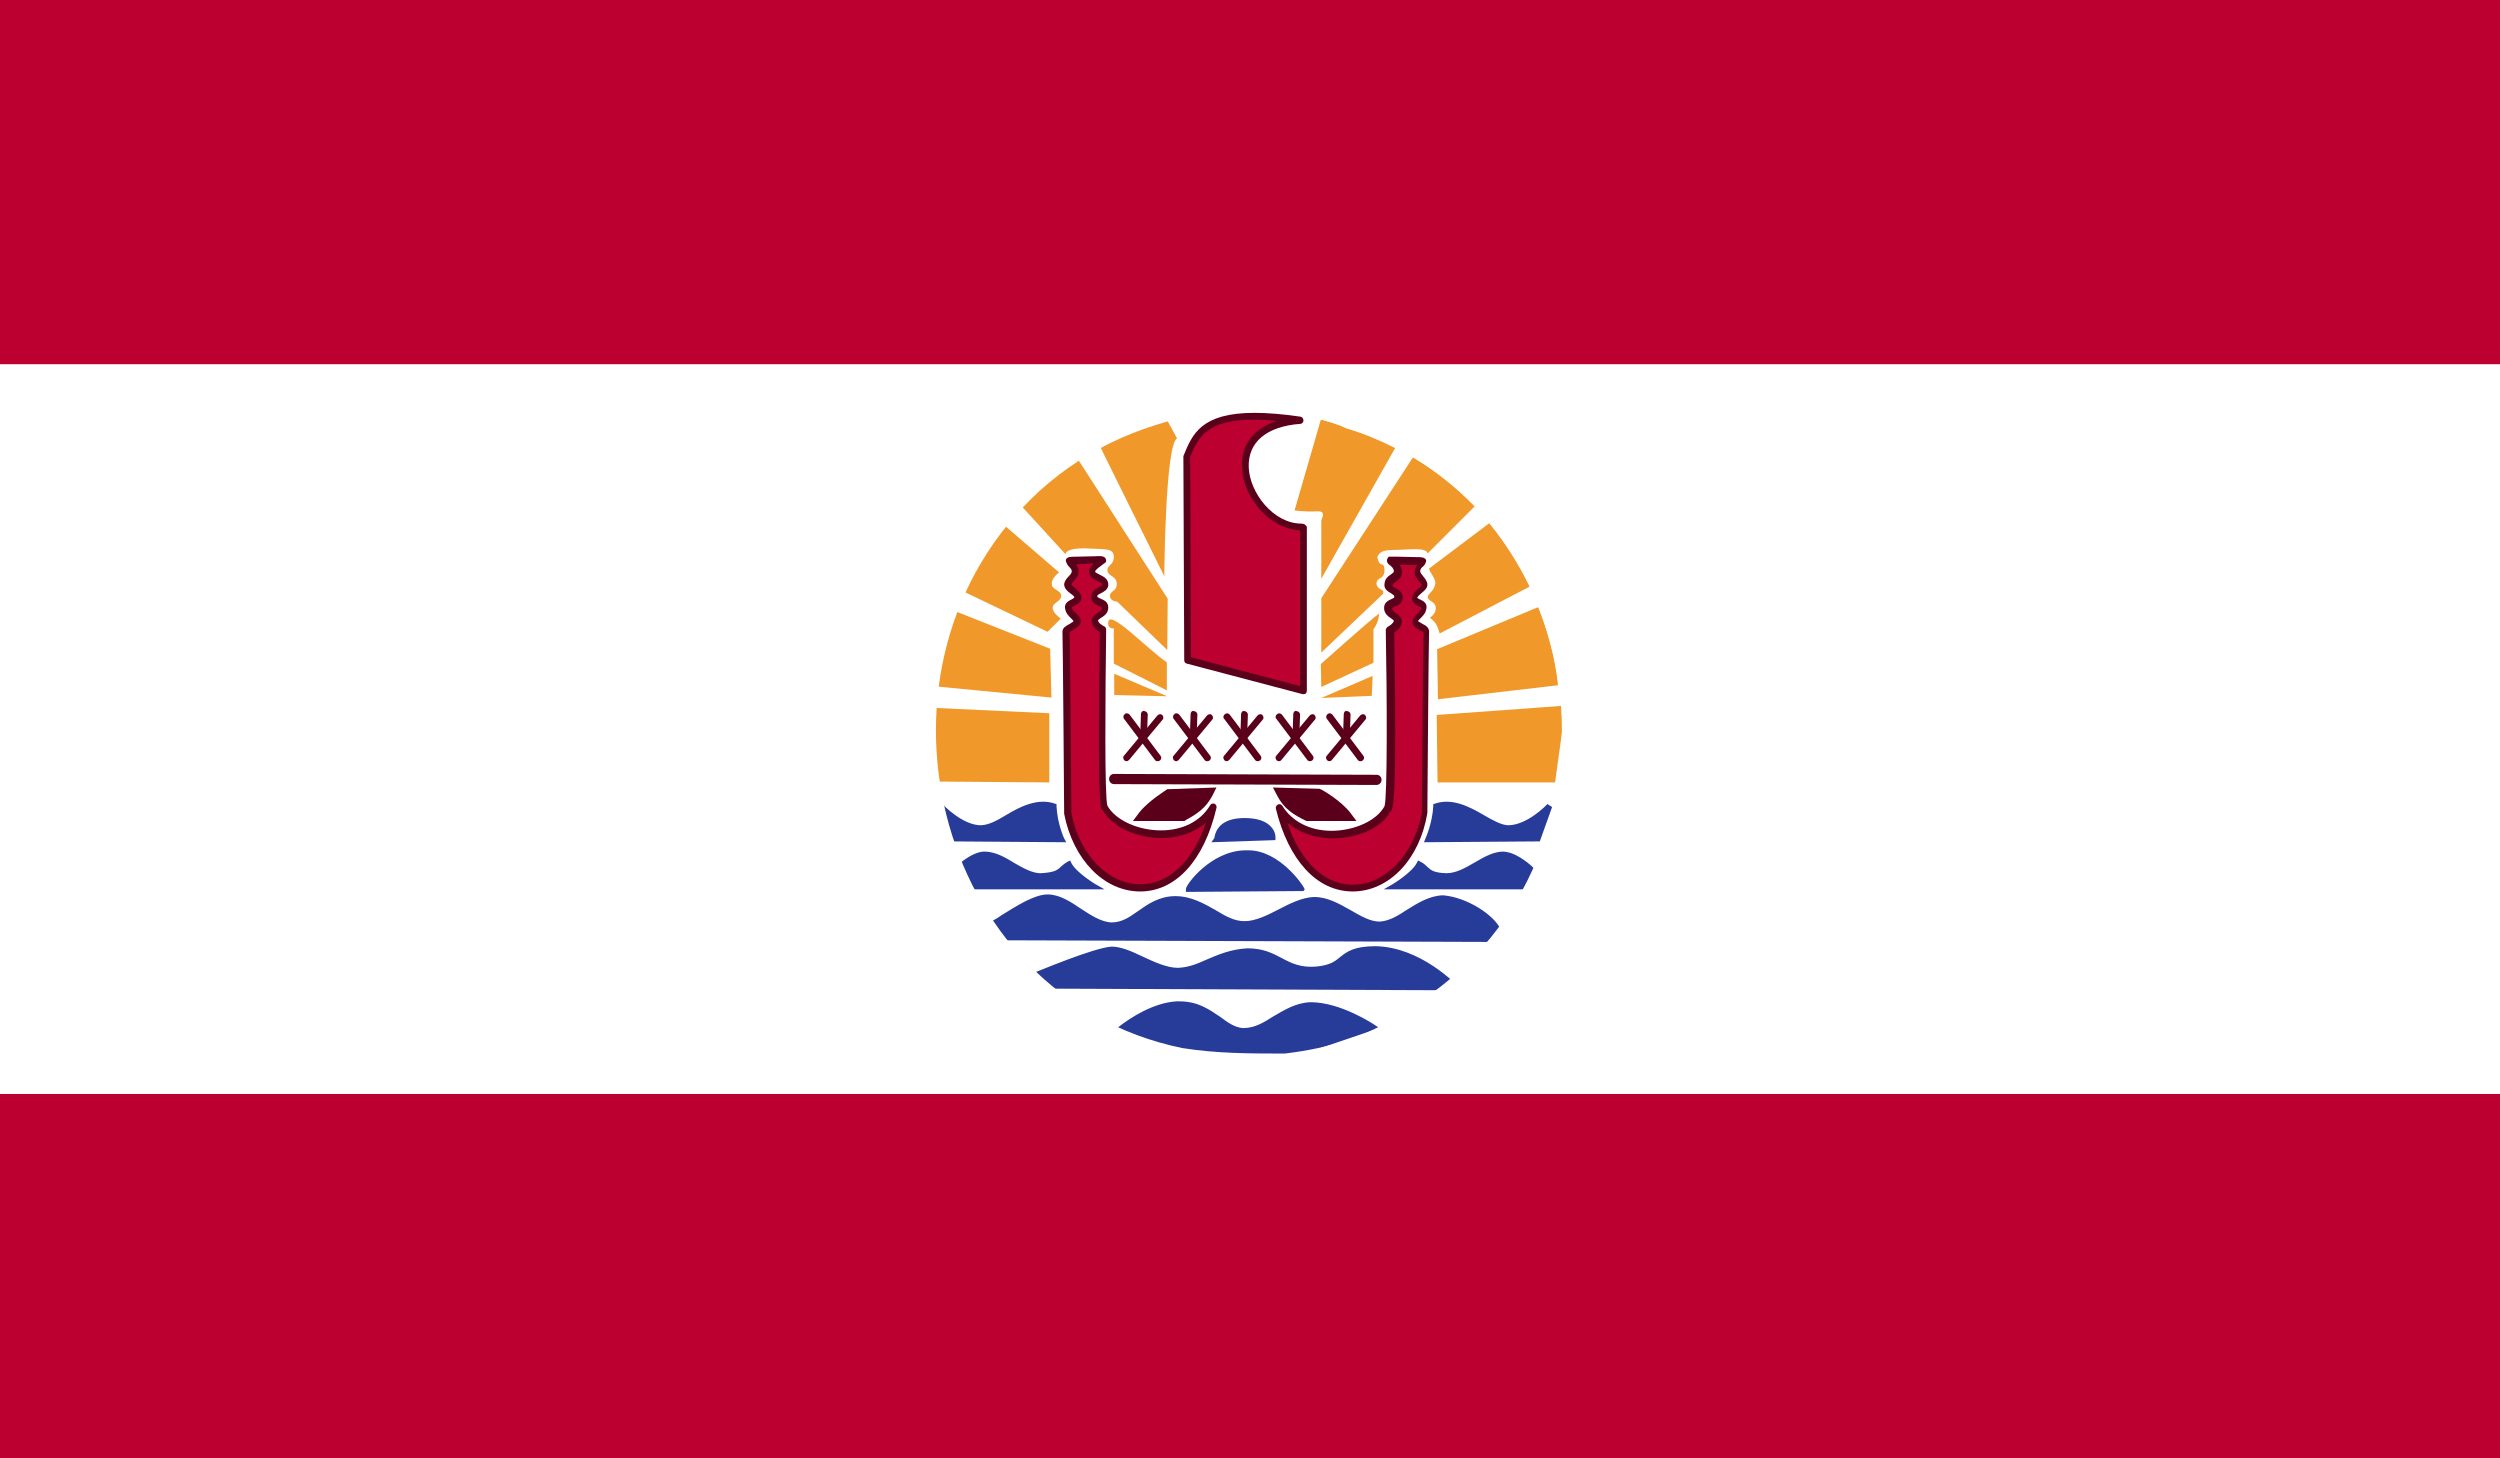 <svg xmlns="http://www.w3.org/2000/svg" viewBox="0 0 58.92 34.37"><path fill="#bc0030" d="M0 0h58.92v34.37H0z"/><path fill="#fff" d="M0 8.59h58.92v17.19H0z"/><path d="M27.73 23.67c-.53.03-1.06.39-1.31.58.45.19.92.35 1.43.45.8.14 1.61.13 2.42.13.13-.02.26-.03.39-.06l1.7-.57s-.82-.54-1.46-.52c-.65.02-1.08.66-1.61.61-.52-.05-.73-.63-1.48-.63-.03.01-.05 0-.08.01" fill="#273b98"/><path d="M30.24 24.9c-.79 0-1.6 0-2.4-.13-.5-.1-.99-.26-1.44-.46l-.11-.05.09-.07c.27-.21.81-.56 1.35-.59h.07c.44 0 .71.2.95.36.18.13.33.25.54.27h.01c.27 0 .48-.13.7-.27.26-.15.54-.33.89-.34.7 0 1.47.51 1.5.53l.12.08-1.83.62-.4.06h-.04zm-3.67-.67c.41.17.85.31 1.3.4.79.13 1.6.13 2.38.13v.07l.01-.07c.13-.01.26-.03.39-.05l1.54-.52c-.24-.14-.79-.43-1.26-.43-.35.01-.61.17-.86.32-.24.15-.48.29-.73.29-.31-.02-.49-.16-.68-.29-.23-.17-.46-.34-.86-.34-.5.02-.96.29-1.23.49M24.65 23.23l9.64.04s-.83-.89-1.82-.91c-.98-.02-.71.41-1.46.47s-.94-.45-1.63-.43c-.69.02-1.09.43-1.61.46-.52.02-1.19-.52-1.59-.5-.4.02-1.82.62-1.82.62l.29.25z" fill="#273b98"/><path d="M34.45 23.34l-9.8-.04-.39-.33.1-.04c.06-.02 1.43-.6 1.84-.62.22 0 .47.11.72.23.28.13.58.27.84.27.26-.01.47-.1.69-.2.26-.11.56-.24.95-.26.36 0 .58.11.79.22.24.13.46.24.83.21.32-.03.44-.12.56-.22.16-.13.33-.26.84-.26 1.06.02 1.89.9 1.93.93l.1.11zM24.5 23l.19.18 9.43.02c-.26-.24-.92-.76-1.65-.78h-.01c-.52 0-.66.11-.81.23-.14.11-.28.22-.64.25-.42.03-.67-.1-.9-.23-.21-.11-.4-.21-.69-.21-.4.01-.67.13-.94.25-.23.1-.46.2-.71.21-.32 0-.62-.14-.92-.28-.24-.11-.48-.22-.64-.22-.33.02-1.38.45-1.71.58M23.42 22.09l11.9.04c.19-.27-.58-.91-1.29-.97-.58.02-1 .6-1.48.62-.48.02-1.02-.6-1.56-.58-.54.02-1.11.58-1.65.58-.54 0-.94-.6-1.63-.6s-1 .66-1.52.62c-.52-.04-.98-.66-1.48-.66s-1.33.74-1.5.7c-.19-.04.19.31.21.25" fill="#273b98"/><path d="M35.35 22.2h-.03l-11.85-.04-.06.01c-.09 0-.33-.21-.33-.31v-.07l.09-.01c.11 0 .29-.11.45-.22.34-.21.76-.48 1.07-.48.28 0 .54.17.79.34.23.15.46.3.7.32h.01c.25 0 .42-.12.62-.26.24-.17.51-.36.89-.36s.68.18.95.33c.23.14.44.26.68.26.26 0 .54-.14.81-.28s.55-.28.83-.29c.32 0 .59.16.86.31.24.14.47.27.68.27.23-.01.44-.14.65-.28.26-.16.53-.33.85-.34.58.05 1.2.47 1.35.79.06.14.03.23 0 .28l-.01.03zm-12.13-.29c.05.02.15.11.19.12l11.86.03c.01-.03 0-.07-.02-.12-.13-.29-.72-.67-1.24-.71-.28.01-.53.17-.78.32-.23.15-.45.29-.7.3-.27 0-.51-.14-.77-.28-.25-.15-.52-.3-.77-.3-.27.01-.54.15-.8.28-.29.15-.58.3-.87.3-.27 0-.5-.14-.75-.28-.26-.16-.53-.32-.88-.32-.34 0-.58.17-.82.33-.21.15-.41.29-.66.29-.32-.03-.57-.19-.82-.35-.25-.16-.48-.31-.71-.31-.28 0-.7.26-1 .46-.23.15-.36.23-.46.24" fill="#273b98"/><path d="M27.99 15.55l2.73.72v-3.86c-1.25.06-2.29-2.35-.08-2.52-2.17-.31-2.42.25-2.67.85l.02 4.81z" fill="#bc0030"/><path d="M30.72 16.36h-.02l-2.73-.72c-.04-.01-.06-.04-.06-.08l-.02-4.81c.21-.52.42-1.02 1.68-1.02.3 0 .67.03 1.08.09.04.01.07.04.07.09 0 .04-.03.08-.08.08-.79.06-1.23.43-1.21 1.02.02.6.58 1.33 1.24 1.33.02 0 .07.01.08.02.02.02.05.04.05.06v3.86c0 .02-.01.05-.03.07-.01 0-.03.01-.05.01m-2.65-.87l2.57.68V12.5c-.77-.05-1.35-.82-1.37-1.49-.02-.53.28-.91.82-1.09-.19-.02-.37-.03-.52-.03-1.15 0-1.33.43-1.52.88l.02 4.72zM26.26 18.36l6.18.02-6.18-.02z" fill="#5b001a"/><path d="M32.44 18.5l-6.18-.02c-.07 0-.12-.05-.12-.12 0-.07.05-.12.12-.12l6.18.02c.07 0 .12.05.12.12 0 .07-.06.12-.12.12M26.55 16.89l.73.97-.73-.97zM27.28 17.94c-.02 0-.05-.01-.06-.03l-.73-.97a.081.081 0 0 1 .02-.11c.03-.03.08-.02.11.01l.73.97c.03.04.02.08-.01.11-.03.02-.04.02-.06.02M26.55 17.86l.79-.95-.79.95z" fill="#5b001a"/><path d="M26.55 17.94c-.02 0-.04-.01-.05-.02-.03-.03-.04-.08-.01-.11l.79-.95c.03-.03.08-.04.11-.01s.04.08.01.11l-.79.95c-.02.02-.04.03-.06.03M26.97 16.83l-.02.6.02-.6z" fill="#5b001a"/><path d="M26.95 17.51c-.05 0-.08-.04-.08-.08l.02-.6c0-.04.04-.09.08-.07.04 0 .08.04.08.08l-.02.6c-.01.04-.04.07-.08.07M27.72 16.89l.73.97-.73-.97zM28.45 17.94c-.02 0-.05-.01-.06-.03l-.73-.97a.081.081 0 0 1 .02-.11c.03-.03.08-.02.11.01l.73.97c.03.04.02.08-.01.11-.03.02-.04.02-.06.02M27.72 17.86l.79-.95-.79.95z" fill="#5b001a"/><path d="M27.72 17.94c-.02 0-.04-.01-.05-.02-.03-.03-.04-.08-.01-.11l.79-.95c.03-.03.08-.04.11-.01s.04.08.01.11l-.79.95c-.02.02-.04.03-.06.03M28.14 16.83l-.02.6.02-.6z" fill="#5b001a"/><path d="M28.12 17.51c-.05 0-.08-.04-.08-.08l.02-.6c0-.04.03-.09.08-.07.04 0 .08.04.08.08l-.02.6c-.01.04-.04.07-.08.07M28.91 16.89l.73.97-.73-.97zM29.64 17.94c-.02 0-.05-.01-.06-.03l-.73-.97c-.03-.03-.02-.08.02-.11s.08-.02.11.01l.73.97c.03.04.02.08-.01.11-.03.02-.04.02-.06.02M28.91 17.86l.79-.95-.79.95z" fill="#5b001a"/><path d="M28.91 17.94c-.02 0-.04-.01-.05-.02-.03-.03-.04-.08-.01-.11l.79-.95c.03-.03.08-.04.11-.01s.04.08.01.11l-.79.95c-.02.02-.04.03-.06.03M29.33 16.83l-.02.6.02-.6z" fill="#5b001a"/><path d="M29.31 17.51c-.05 0-.08-.04-.08-.08l.02-.6c0-.04.04-.09.08-.07.04 0 .08.04.08.08l-.02.6c-.01.04-.04.07-.08.07M30.14 16.89l.73.97-.73-.97zM30.87 17.94c-.02 0-.05-.01-.06-.03l-.73-.97c-.03-.03-.02-.08.02-.11s.08-.02.11.01l.73.97c.03.04.02.08-.01.11-.03.02-.04.02-.06.02M30.14 17.86l.79-.95-.79.95z" fill="#5b001a"/><path d="M30.14 17.94c-.02 0-.04-.01-.05-.02-.03-.03-.04-.08-.01-.11l.79-.95c.03-.03.08-.04.11-.01s.04.08.01.11l-.79.95c-.01.02-.04.03-.06.03M30.56 16.83l-.02.6.02-.6z" fill="#5b001a"/><path d="M30.54 17.51c-.05 0-.08-.04-.08-.08l.02-.6c0-.04.03-.09.08-.07.04 0 .08.04.08.08l-.02.6c-.01.04-.04.07-.08.07M31.33 16.89l.73.97-.73-.97z" fill="#5b001a"/><path d="M32.06 17.94c-.02 0-.05-.01-.06-.03l-.73-.97a.081.081 0 0 1 .02-.11c.03-.03.08-.02.11.01l.73.97c.03.04.02.08-.01.11-.03.02-.04.02-.06.02M31.33 17.86l.79-.95-.79.95z" fill="#5b001a"/><path d="M31.33 17.94c-.02 0-.04-.01-.05-.02-.03-.03-.04-.08-.01-.11l.79-.95c.03-.03.08-.04.11-.01s.04.08.01.11l-.79.95c-.01.02-.04.03-.06.03M31.75 16.83l-.02.6.02-.6z" fill="#5b001a"/><path d="M31.73 17.51c-.05 0-.08-.04-.08-.08l.02-.6c0-.04.03-.09.08-.07.04 0 .08.04.08.08l-.02.6c-.01.04-.04.07-.08.07" fill="#5b001a"/><path fill="#f0992a" d="M22.1 18.42l2.63.02v-1.63l-3-.14zM21.98 16.17l2.8.27-.03-1.15-2.73-1.08zM22.54 13.86l2.15 1.03.31-.31s-.2-.14-.19-.26c0-.12.2-.14.2-.28 0-.13-.22-.14-.22-.27-.02-.14.17-.28.17-.28l-1.94-1.67-.48 2.04zM36.65 18.44h-2.77l-.02-1.59 3.04-.22zM36.72 16.15c-.03-.26-.07-.52-.13-.77-.08-.34-.18-.67-.31-1-.01-.02-.02-.05-.03-.07l-2.38.99.02 1.18 2.83-.33zM35.1 12.33l-1.42 1.07v.01c.01.06.14.21.15.32-.01.17-.15.25-.18.32v.05s0 .01.01.01c.04.06.18.09.18.22 0 .14-.13.22-.14.23.16.11.19.24.23.37l2.13-1.11c-.27-.52-.58-1.03-.96-1.49M31.14 16.45l1.19-.05.02-.47zM27.51 16.41l-1.25-.03v-.5zM27.5 16.27l-1.25-.63v-.83s-.15.02-.13-.14c.01-.34.92.63 1.38.94v.66zM31.14 16.19l-.01-.54s1.13-1.01 1.37-1.19c0 .21-.13.37-.13.37v.79l-1.23.57zM23.84 11.67c.02.02 1.27 1.39 1.27 1.39.03-.13.32-.15.61-.13.29.02.53-.02.53.19s-.15.18-.15.32.22.13.22.32-.16.15-.16.29c0 .12.17.13.17.13l1.18 1.14.01-1.21-2.44-3.79-1.24 1.35zM25.79 10.24c.02.06 1.65 3.34 1.65 3.34s.02-3.09.3-3.25l-.46-.84-1.49.75zM31.13 9.89l-.62 2.14s.3.04.54.02c.06 0 .1.01.11.03.01 0 .01.01.01.02 0 0 0 .01.01.01v.03c-.01.06-.04.12-.04.12v1.38l1.74-3.08c-.36-.18-.73-.34-1.14-.46-.21-.1-.41-.16-.61-.21M33.3 10.78l-2.16 3.32v1.28l1.42-1.35.04-.04v-.01-.01-.01-.01-.01-.01c-.04-.04-.15-.06-.16-.18 0-.02.01-.04.02-.06.03-.06.09-.06.13-.11.02-.03.04-.07.04-.13 0-.05-.01-.08-.01-.1v-.01l-.01-.01c-.02-.02-.04-.02-.07-.04h-.01l-.01-.01-.01-.01c-.01-.02-.03-.05-.04-.1-.01-.02-.01-.04 0-.07 0 0 0-.01.01-.01 0 0 0-.01.01-.01 0-.01.01-.02.02-.03l.01-.01c.05-.05.15-.08.35-.08.35 0 .72-.07.78.08l1.11-1.11c-.44-.44-.92-.83-1.46-1.15"/><path d="M28.6 19.04c-.59.98-2.19.68-2.56.01-.11-.04-.04-4.2-.04-4.2s-.18-.08-.19-.21c-.01-.13.24-.14.24-.31 0-.17-.25-.1-.26-.27 0-.16.27-.14.26-.29-.01-.16-.3-.14-.32-.29-.01-.12.21-.23.27-.28h-.2c-.15 0-.3.01-.46.01-.32 0 .01.07 0 .26 0 .12-.17.2-.18.3-.01.11.23.19.24.32 0 .11-.23.12-.23.23.02.18.21.22.2.33 0 .11-.26.15-.26.24.01.17.04 4.28.04 4.28.42 2.09 2.78 2.63 3.45-.13" fill="#bc0030"/><path d="M26.87 21.01c-.85 0-1.58-.75-1.79-1.83 0-.06-.03-4.13-.04-4.29 0-.1.09-.14.16-.18.03-.02.09-.05.1-.07 0-.01-.03-.04-.05-.06-.06-.06-.14-.13-.15-.26-.01-.11.09-.16.15-.19.02-.01.07-.04.07-.05 0-.03-.06-.07-.1-.1-.07-.05-.14-.12-.14-.21.01-.08.06-.14.11-.19.04-.04.07-.08.07-.12 0-.04-.04-.08-.08-.12-.02-.02-.07-.11-.06-.15.03-.07.12-.07.22-.07l.46-.01h.01c.03 0 .22-.03.25.06.01.03.02.07-.01.09l-.07.05c-.05.04-.17.12-.17.16 0 .02.04.04.1.07.08.04.2.09.21.22.01.13-.1.18-.17.22-.07.03-.09.05-.09.07 0 .02.01.03.08.06s.18.07.18.21c0 .13-.1.2-.17.24-.03.02-.07.05-.07.06 0 .06.1.12.14.14.03.01.05.04.05.08-.02 1.51-.04 3.97.03 4.15.19.34.72.58 1.26.58.51 0 .93-.21 1.16-.59.02-.04.06-.05.1-.04.04.02.06.06.05.1-.29 1.24-.96 1.97-1.8 1.97m-1.51-7.71c.04.05.07.11.06.17 0 .1-.06.17-.11.22-.03.03-.06.07-.06.09.01.01.05.05.08.07.07.06.15.13.16.23 0 .11-.1.16-.16.19-.02.01-.06.03-.07.04.01.06.05.1.1.14.05.05.11.1.11.19 0 .11-.11.16-.18.21-.03.01-.07.04-.08.05.01.15.04 4.09.04 4.26.19.98.86 1.68 1.63 1.68.67 0 1.23-.54 1.54-1.45-.27.23-.63.36-1.04.36-.61 0-1.18-.27-1.4-.67-.04.02-.12.01-.06-4.18-.07-.04-.18-.12-.19-.25-.01-.11.08-.17.15-.21.06-.04.09-.07.09-.1 0-.02 0-.03-.07-.06s-.18-.07-.18-.21c0-.14.11-.19.18-.23.05-.03.08-.04.08-.06 0-.03-.04-.05-.11-.08-.08-.04-.19-.09-.2-.21-.01-.08.04-.15.11-.21l-.42.02z" fill="#5b001a"/><path d="M30.15 19.04c.59.98 2.19.68 2.56.01.11-.03.05-4.19.05-4.19s.18-.08.18-.21c.01-.13-.23-.14-.23-.31 0-.17.24-.1.24-.27 0-.16-.25-.15-.24-.3.01-.17.21-.15.22-.3.01-.13-.12-.21-.18-.27h.19c.15 0 .3.01.46.01.32 0-.01.07 0 .26 0 .12.16.2.18.3.01.11-.23.19-.23.32 0 .11.23.12.22.23-.01.18-.21.22-.2.33 0 .11.26.15.26.24-.01.17-.04 4.28-.04 4.28-.41 2.09-2.77 2.63-3.44-.13" fill="#bc0030"/><path d="M31.88 21.01c-.84 0-1.51-.73-1.81-1.95-.01-.04.01-.08.05-.1.04-.02.08 0 .1.03.23.37.65.59 1.16.59.54 0 1.07-.24 1.25-.58.07-.18.06-2.64.03-4.15 0-.03.02-.06.05-.08.04-.02.13-.08.14-.14 0-.01-.04-.04-.07-.06-.06-.04-.16-.11-.16-.24 0-.14.11-.18.17-.21.07-.03.07-.03.07-.06s-.02-.04-.08-.08c-.07-.04-.17-.1-.15-.22.01-.13.09-.18.15-.22.05-.04.07-.05.07-.08 0-.06-.05-.11-.12-.16-.03-.02-.05-.08-.04-.11.01-.03.03-.08.06-.07h.18l.46.01c.1 0 .19 0 .22.07.01.03-.03.12-.06.14-.04.03-.08.07-.08.12 0 .04.04.08.07.12.04.05.09.11.1.18.01.1-.07.16-.14.22-.04.03-.09.08-.1.11.01.01.05.03.07.04.07.03.16.08.15.19-.01.13-.09.2-.15.26-.02.02-.05.05-.05.06.01.01.07.04.1.06.08.04.16.09.16.18-.01.17-.04 4.24-.04 4.28-.18 1.1-.91 1.85-1.76 1.85m-1.54-1.62c.31.92.87 1.46 1.54 1.46.77 0 1.44-.7 1.63-1.69 0-.15.03-4.1.04-4.27 0 .01-.05-.01-.08-.03-.08-.04-.18-.1-.18-.2 0-.09.06-.15.11-.19.05-.05.09-.09.1-.15l-.06-.03c-.07-.03-.16-.08-.16-.19 0-.1.09-.17.15-.23.03-.02.07-.06.08-.08 0-.01-.04-.05-.06-.08-.05-.06-.11-.13-.11-.22 0-.07.03-.13.06-.17l-.42-.01c.04.05.07.12.06.19-.01.12-.09.17-.14.21-.05.04-.08.05-.08.09 0 .02.01.03.07.06.07.04.17.09.17.22 0 .14-.11.19-.18.21-.07.03-.07.04-.07.06 0 .04.03.06.09.1.06.04.14.1.14.21-.01.13-.12.21-.18.25.07 4.18-.03 4.2-.11 4.23-.16.35-.74.62-1.35.62-.43-.01-.79-.14-1.06-.37" fill="#5b001a"/><path d="M28.02 20.96h2.66c.02-.02-.6-.91-1.33-.84-.82.01-1.37.84-1.33.84" fill="#273b98"/><path d="M28.02 21.02h-.07v-.07c0-.1.58-.89 1.39-.91h.08c.73 0 1.28.81 1.31.88l.02.04-.03.04-2.7.02zm1.4-.85h-.07c-.62.02-1.07.51-1.22.71h2.43c-.15-.2-.61-.71-1.14-.71M36.49 20.89h-3.63s.47-.27.6-.53c.23.13.17.25.64.27.47.02.92-.53 1.37-.51.44.03 1.02.79 1.02.77" fill="#273b98"/><path d="M36.49 20.96h-3.88l.21-.12s.45-.27.57-.5l.03-.06.06.03c.08.04.13.09.17.13.08.07.14.13.44.14.23 0 .45-.13.66-.25.22-.13.45-.26.68-.26.43.02.9.56 1.05.73l.18.12-.17.04zm-3.41-.14h3.26c-.37-.41-.66-.62-.88-.63-.22 0-.42.12-.63.24-.23.13-.46.27-.71.27-.38-.02-.46-.09-.55-.18-.03-.02-.06-.05-.09-.07-.1.14-.27.28-.4.37M22.17 20.89h3.63s-.47-.27-.6-.53c-.24.13-.17.25-.64.27-.47.02-.92-.53-1.37-.51-.45.03-1.02.79-1.02.77" fill="#273b98"/><path d="M25.8 20.96h-3.85l.18-.12c.19-.22.66-.75 1.06-.77.26 0 .49.13.7.26.21.12.43.25.64.25.32-.02.38-.07.46-.14a.92.92 0 0 1 .17-.13l.06-.03.03.06c.12.23.57.5.57.5l.21.12h-.23zm-3.48-.14h3.26c-.13-.09-.3-.23-.4-.37-.04.02-.07.05-.09.07-.1.09-.18.16-.53.18-.27 0-.51-.14-.73-.27-.21-.12-.41-.24-.61-.24-.24.02-.54.23-.9.63M22.44 19.76l2.59.02s-.17-.35-.19-.79c-.67-.23-1.21.49-1.69.52-.48.03-.98-.51-.98-.51l.27.76z" fill="#273b98"/><path d="M25.13 19.85l-2.74-.02-.29-.81.11-.07c.01.01.47.5.91.5.2-.01.39-.12.59-.24.33-.2.75-.41 1.15-.27l.04.01V19c.02.42.18.76.18.76l.05.09zm-2.64-.15l2.44.02c-.05-.13-.13-.38-.15-.67-.34-.1-.68.09-.99.27-.22.13-.43.25-.63.26-.33 0-.64-.2-.83-.36l.16.48zM36.26 19.76l-2.59.02s.17-.35.19-.79c.67-.23 1.21.49 1.69.52.48.02.98-.52.98-.52l-.27.77z" fill="#273b98"/><path d="M33.56 19.85l.04-.1s.16-.35.18-.76v-.04l.04-.01c.4-.14.81.07 1.15.27.21.12.4.23.57.24.46 0 .92-.49.93-.5l.11.07-.29.81-2.73.02zm.36-.8c-.02.29-.1.54-.15.67l2.44-.02.17-.47c-.19.16-.5.35-.8.35-.23-.01-.44-.13-.66-.26-.32-.18-.67-.37-1-.27M28.68 19.78l1.31-.04s.02-.39-.67-.39c-.68 0-.62.45-.64.43" fill="#273b98"/><path d="M28.55 19.85l.07-.1c.06-.39.42-.47.71-.47s.5.07.62.2c.12.12.11.26.11.26v.06l-1.51.05zm.78-.43c-.44 0-.54.19-.56.3l.18-.01c0-.01-.01-.02-.01-.03 0-.07.13-.07.13 0 0 .01 0 .02-.01.02l.85-.03a.282.282 0 0 0-.07-.11c-.09-.09-.27-.14-.51-.14" fill="#273b98"/><path d="M27.89 19.22c.23-.12.44-.25.58-.53l-.9.02s-.42.25-.63.51h.95z" fill="#5b001a"/><path d="M27.92 19.35H26.7l.15-.2c.22-.28.64-.53.66-.55l1.16-.04-.09.18c-.16.31-.38.45-.64.59l-.02.02zm-.69-.24h.63c.16-.09.29-.17.39-.29l-.67.01c.01.01-.18.13-.35.28M30.79 19.22c-.23-.12-.44-.25-.59-.53l.9.02s.42.25.63.51h-.94z" fill="#5b001a"/><path d="M31.97 19.35h-1.18c-.31-.15-.53-.29-.69-.6l-.1-.19 1.1.03c.08.03.5.28.72.56l.15.2zm-1.55-.54c.11.14.25.22.42.31l.6-.01c-.19-.17-.4-.3-.41-.3h-.61z" fill="#5b001a"/><path d="M0 25.78h58.92V8.59H0v17.19zm28.66-16.1c1.07 0 2.01 0 3.09.4 6.04 1.9 6.85 10.42 1.48 13.67-.94.68-1.88.95-2.95 1.08-.81 0-1.61 0-2.42-.13-5.91-1.22-7.79-9.07-3.36-13.13 1.2-1.08 2.55-1.62 4.16-1.89" fill="#fff"/></svg>